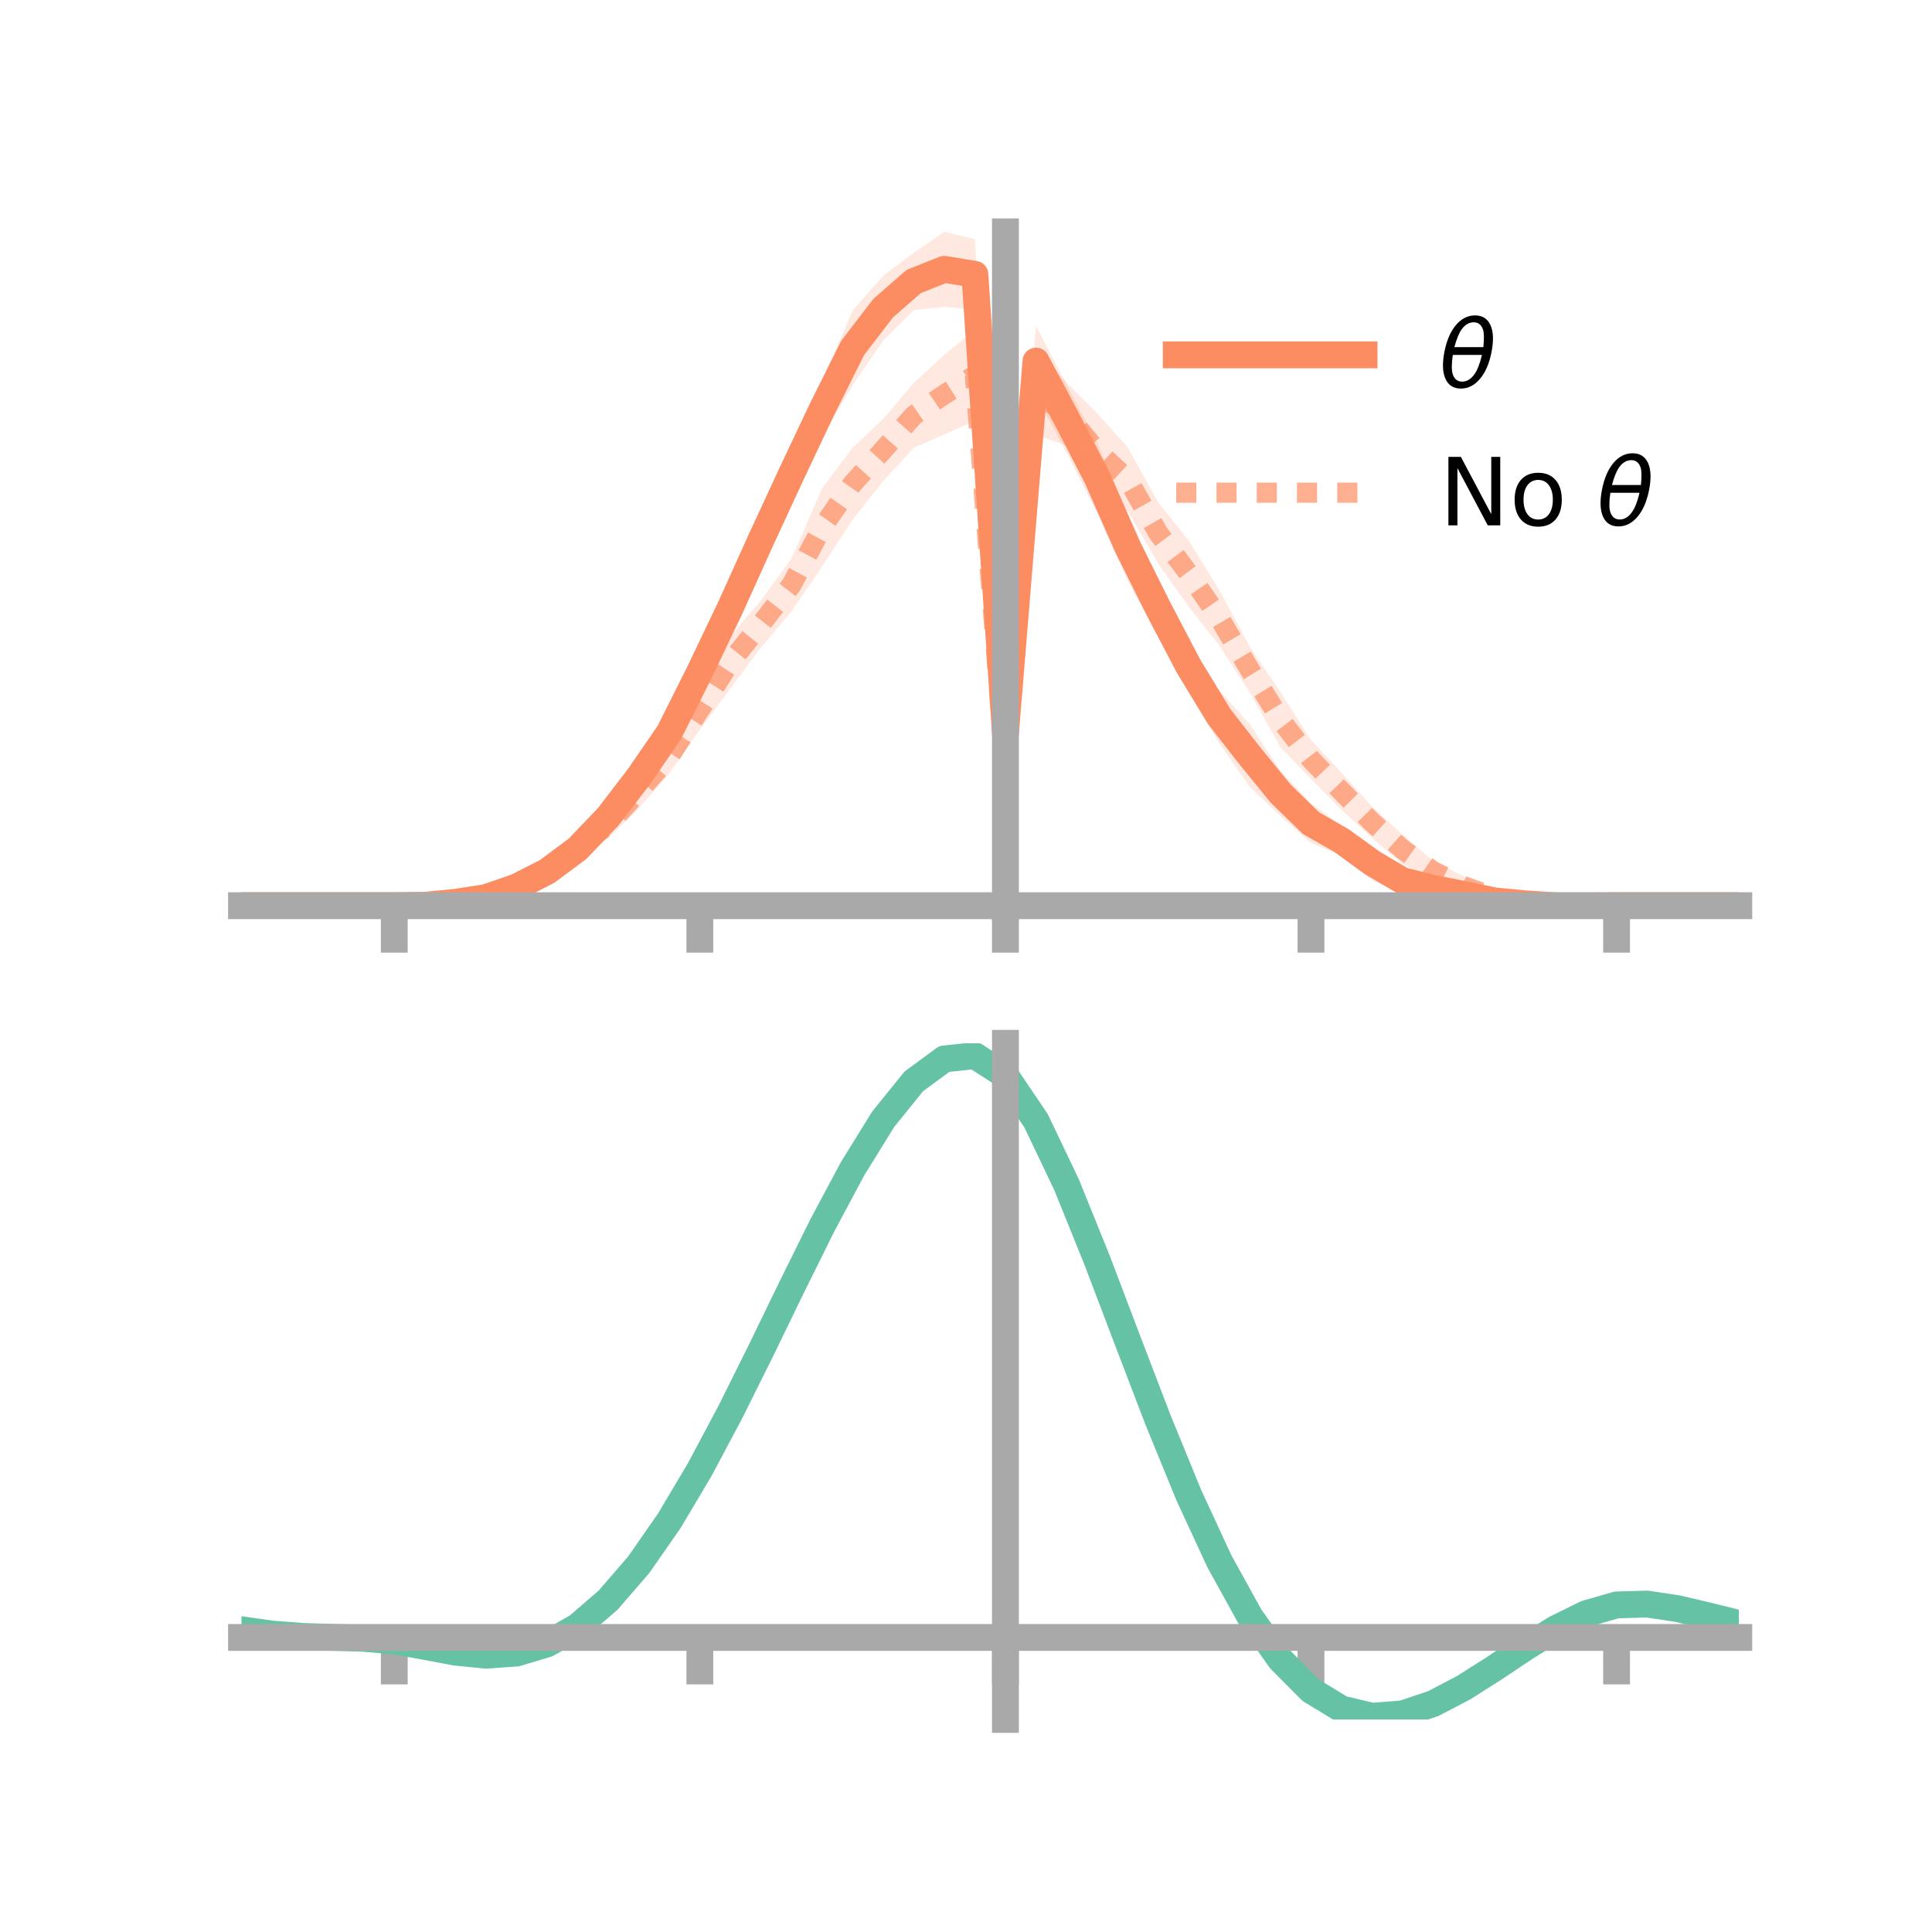 <?xml version="1.0" encoding="utf-8" standalone="no"?>
<!DOCTYPE svg PUBLIC "-//W3C//DTD SVG 1.1//EN"
  "http://www.w3.org/Graphics/SVG/1.1/DTD/svg11.dtd">
<!-- Created with matplotlib (https://matplotlib.org/) -->
<svg height="144pt" version="1.1" viewBox="0 0 144 144" width="144pt" xmlns="http://www.w3.org/2000/svg" xmlns:xlink="http://www.w3.org/1999/xlink">
 <defs>
  <style type="text/css">*{stroke-linecap:butt;stroke-linejoin:round;}</style>
 </defs>
 <g id="figure_1">
  <g id="patch_1">
   <path d="M 0 144 
L 144 144 
L 144 0 
L 0 0 
z
" style="fill:none;"/>
  </g>
  <g id="axes_1">
   <g id="patch_2">
    <path d="M 18 67.68 
L 129.6 67.68 
L 129.6 17.28 
L 18 17.28 
z
" style="fill:none;"/>
   </g>
   <g id="PolyCollection_1">
    <path clip-path="url(#p22b92eeab5)" d="M 18 67.506 
L 18 67.506 
L 20.278 67.506 
L 22.555 67.506 
L 24.833 67.506 
L 27.11 67.506 
L 29.388 67.506 
L 31.665 67.41 
L 33.943 67.08 
L 36.22 66.63 
L 38.498 65.712 
L 40.776 64.353 
L 43.053 62.504 
L 45.331 59.858 
L 47.608 56.769 
L 49.886 53.318 
L 52.163 48.406 
L 54.441 43.228 
L 56.718 37.943 
L 58.996 33.171 
L 61.273 28.391 
L 63.551 23.147 
L 65.829 20.558 
L 68.106 18.843 
L 70.384 17.28 
L 72.661 17.821 
L 74.939 53.474 
L 77.216 24.295 
L 79.494 28.652 
L 81.771 32.961 
L 84.049 38.255 
L 86.327 43.201 
L 88.604 47.806 
L 90.882 51.446 
L 93.159 54.006 
L 95.437 57.452 
L 97.714 59.868 
L 99.992 61.552 
L 102.269 63.031 
L 104.547 64.612 
L 106.824 65.423 
L 109.102 66.154 
L 111.38 66.767 
L 113.657 67.117 
L 115.935 67.353 
L 118.212 67.45 
L 120.49 67.505 
L 122.767 67.506 
L 125.045 67.506 
L 127.322 67.506 
L 129.6 67.506 
L 129.6 67.506 
L 129.6 67.506 
L 127.322 67.506 
L 125.045 67.506 
L 122.767 67.506 
L 120.49 67.507 
L 118.212 67.586 
L 115.935 67.68 
L 113.657 67.611 
L 111.38 67.525 
L 109.102 67.181 
L 106.824 67.002 
L 104.547 66.684 
L 102.269 65.596 
L 99.992 63.76 
L 97.714 62.84 
L 95.437 60.816 
L 93.159 58.672 
L 90.882 55.4 
L 88.604 51.565 
L 86.327 47.475 
L 84.049 43.284 
L 81.771 38.233 
L 79.494 33.732 
L 77.216 29.532 
L 74.939 55.86 
L 72.661 23.077 
L 70.384 22.866 
L 68.106 23.116 
L 65.829 25.372 
L 63.551 28.718 
L 61.273 32.597 
L 58.996 37.454 
L 56.718 42.53 
L 54.441 47.331 
L 52.163 51.693 
L 49.886 55.875 
L 47.608 59.046 
L 45.331 61.9 
L 43.053 64.013 
L 40.776 65.552 
L 38.498 66.518 
L 36.22 67.168 
L 33.943 67.432 
L 31.665 67.535 
L 29.388 67.506 
L 27.11 67.506 
L 24.833 67.506 
L 22.555 67.506 
L 20.278 67.506 
L 18 67.506 
z
" style="fill:#fc8d62;fill-opacity:0.2;"/>
   </g>
   <g id="PolyCollection_2">
    <path clip-path="url(#p22b92eeab5)" d="M 18 67.506 
L 18 67.506 
L 20.278 67.506 
L 22.555 67.506 
L 24.833 67.506 
L 27.11 67.506 
L 29.388 67.506 
L 31.665 67.411 
L 33.943 67.07 
L 36.22 66.393 
L 38.498 65.498 
L 40.776 64.343 
L 43.053 62.318 
L 45.331 60.478 
L 47.608 57.73 
L 49.886 55.166 
L 52.163 51.405 
L 54.441 47.39 
L 56.718 44.757 
L 58.996 41.622 
L 61.273 36.406 
L 63.551 33.374 
L 65.829 31.229 
L 68.106 28.543 
L 70.384 26.439 
L 72.661 24.598 
L 74.939 56.522 
L 77.216 26.11 
L 79.494 28.507 
L 81.771 30.8 
L 84.049 33.338 
L 86.327 37.447 
L 88.604 40.288 
L 90.882 43.984 
L 93.159 48.216 
L 95.437 51.578 
L 97.714 55.158 
L 99.992 57.601 
L 102.269 60.122 
L 104.547 62.219 
L 106.824 64.177 
L 109.102 65.311 
L 111.38 66.41 
L 113.657 67.071 
L 115.935 67.329 
L 118.212 67.432 
L 120.49 67.505 
L 122.767 67.506 
L 125.045 67.506 
L 127.322 67.506 
L 129.6 67.506 
L 129.6 67.506 
L 129.6 67.506 
L 127.322 67.506 
L 125.045 67.506 
L 122.767 67.506 
L 120.49 67.507 
L 118.212 67.571 
L 115.935 67.672 
L 113.657 67.691 
L 111.38 67.336 
L 109.102 66.791 
L 106.824 65.687 
L 104.547 64.416 
L 102.269 62.461 
L 99.992 60.36 
L 97.714 58.057 
L 95.437 55.69 
L 93.159 51.633 
L 90.882 48.127 
L 88.604 45.222 
L 86.327 42.014 
L 84.049 38.089 
L 81.771 36.435 
L 79.494 33.201 
L 77.216 32.428 
L 74.939 58.751 
L 72.661 31.361 
L 70.384 32.372 
L 68.106 33.383 
L 65.829 35.854 
L 63.551 38.724 
L 61.273 42.231 
L 58.996 45.56 
L 56.718 48.267 
L 54.441 51.307 
L 52.163 54.374 
L 49.886 57.644 
L 47.608 60.252 
L 45.331 62.488 
L 43.053 63.926 
L 40.776 65.555 
L 38.498 66.445 
L 36.22 67.093 
L 33.943 67.462 
L 31.665 67.537 
L 29.388 67.506 
L 27.11 67.506 
L 24.833 67.506 
L 22.555 67.506 
L 20.278 67.506 
L 18 67.506 
z
" style="fill:#fc8d62;fill-opacity:0.2;"/>
   </g>
   <g id="matplotlib.axis_1">
    <g id="xtick_1">
     <g id="line2d_1">
      <defs>
       <path d="M 0 0 
L 0 3.5 
" id="mbe8b93b257" style="stroke:#a9a9a9;stroke-width:2;"/>
      </defs>
      <g>
       <use style="fill:#a9a9a9;stroke:#a9a9a9;stroke-width:2;" x="29.388" xlink:href="#mbe8b93b257" y="67.506"/>
      </g>
     </g>
    </g>
    <g id="xtick_2">
     <g id="line2d_2">
      <g>
       <use style="fill:#a9a9a9;stroke:#a9a9a9;stroke-width:2;" x="52.163" xlink:href="#mbe8b93b257" y="67.506"/>
      </g>
     </g>
    </g>
    <g id="xtick_3">
     <g id="line2d_3">
      <g>
       <use style="fill:#a9a9a9;stroke:#a9a9a9;stroke-width:2;" x="74.939" xlink:href="#mbe8b93b257" y="67.506"/>
      </g>
     </g>
    </g>
    <g id="xtick_4">
     <g id="line2d_4">
      <g>
       <use style="fill:#a9a9a9;stroke:#a9a9a9;stroke-width:2;" x="97.714" xlink:href="#mbe8b93b257" y="67.506"/>
      </g>
     </g>
    </g>
    <g id="xtick_5">
     <g id="line2d_5">
      <g>
       <use style="fill:#a9a9a9;stroke:#a9a9a9;stroke-width:2;" x="120.49" xlink:href="#mbe8b93b257" y="67.506"/>
      </g>
     </g>
    </g>
   </g>
   <g id="matplotlib.axis_2"/>
   <g id="line2d_6">
    <path clip-path="url(#p22b92eeab5)" d="M 18 67.506 
L 20.278 67.506 
L 22.555 67.506 
L 24.833 67.506 
L 27.11 67.506 
L 29.388 67.506 
L 31.665 67.472 
L 33.943 67.256 
L 36.22 66.899 
L 38.498 66.115 
L 40.776 64.953 
L 43.053 63.259 
L 45.331 60.879 
L 47.608 57.907 
L 49.886 54.596 
L 52.163 50.05 
L 54.441 45.279 
L 56.718 40.236 
L 58.996 35.313 
L 61.273 30.494 
L 63.551 25.933 
L 65.829 22.965 
L 68.106 20.98 
L 70.384 20.073 
L 72.661 20.449 
L 74.939 54.667 
L 77.216 26.913 
L 79.494 31.192 
L 81.771 35.597 
L 84.049 40.769 
L 86.327 45.338 
L 88.604 49.686 
L 90.882 53.423 
L 93.159 56.339 
L 95.437 59.134 
L 97.714 61.354 
L 99.992 62.656 
L 102.269 64.313 
L 104.547 65.648 
L 106.824 66.212 
L 109.102 66.667 
L 111.38 67.146 
L 113.657 67.364 
L 115.935 67.516 
L 118.212 67.518 
L 120.49 67.506 
L 122.767 67.506 
L 125.045 67.506 
L 127.322 67.506 
L 129.6 67.506 
" style="fill:none;stroke:#fc8d62;stroke-linecap:square;stroke-width:2;"/>
   </g>
   <g id="line2d_7">
    <path clip-path="url(#p22b92eeab5)" d="M 18 67.506 
L 20.278 67.506 
L 22.555 67.506 
L 24.833 67.506 
L 27.11 67.506 
L 29.388 67.506 
L 31.665 67.474 
L 33.943 67.266 
L 36.22 66.743 
L 38.498 65.972 
L 40.776 64.949 
L 43.053 63.122 
L 45.331 61.483 
L 47.608 58.991 
L 49.886 56.405 
L 52.163 52.89 
L 54.441 49.349 
L 56.718 46.512 
L 58.996 43.591 
L 61.273 39.319 
L 63.551 36.049 
L 65.829 33.541 
L 68.106 30.963 
L 70.384 29.405 
L 72.661 27.979 
L 74.939 57.637 
L 77.216 29.269 
L 79.494 30.854 
L 81.771 33.618 
L 84.049 35.714 
L 86.327 39.73 
L 88.604 42.755 
L 90.882 46.056 
L 93.159 49.925 
L 95.437 53.634 
L 97.714 56.607 
L 99.992 58.981 
L 102.269 61.291 
L 104.547 63.317 
L 106.824 64.932 
L 109.102 66.051 
L 111.38 66.873 
L 113.657 67.381 
L 115.935 67.501 
L 118.212 67.501 
L 120.49 67.506 
L 122.767 67.506 
L 125.045 67.506 
L 127.322 67.506 
L 129.6 67.506 
" style="fill:none;stroke:#fc8d62;stroke-dasharray:1.5,1.5;stroke-dashoffset:0;stroke-opacity:0.7;stroke-width:1.5;"/>
   </g>
   <g id="patch_3">
    <path d="M 74.939 67.68 
L 74.939 17.28 
" style="fill:none;stroke:#a9a9a9;stroke-linecap:square;stroke-linejoin:miter;stroke-width:2;"/>
   </g>
   <g id="patch_4">
    <path d="M 129.6 67.68 
L 129.6 17.28 
" style="fill:none;"/>
   </g>
   <g id="patch_5">
    <path d="M 18 67.506 
L 129.6 67.506 
" style="fill:none;stroke:#a9a9a9;stroke-linecap:square;stroke-linejoin:miter;stroke-width:2;"/>
   </g>
   <g id="patch_6">
    <path d="M 18 17.28 
L 129.6 17.28 
" style="fill:none;"/>
   </g>
   <g id="legend_1">
    <g id="line2d_8">
     <path d="M 87.67 26.449 
L 101.67 26.449 
" style="fill:none;stroke:#fc8d62;stroke-linecap:square;stroke-width:2;"/>
    </g>
    <g id="line2d_9"/>
    <g id="text_1">
     <!-- $\theta$ -->
     <g transform="translate(107.27 28.899)scale(0.07 -0.07)">
      <defs>
       <path d="M 45.516 34.672 
L 14.453 34.672 
Q 12.359 20.062 14.5 13.875 
Q 17.188 6.25 24.469 6.25 
Q 31.781 6.25 37.359 13.922 
Q 42.234 20.656 45.516 34.672 
z
M 47.016 42.969 
Q 48.344 56.844 46.625 61.719 
Q 43.953 69.438 36.766 69.438 
Q 29.297 69.438 23.828 61.812 
Q 19.531 55.672 16.156 42.969 
z
M 38.188 76.766 
Q 49.906 76.766 54.594 66.406 
Q 59.281 56.109 55.719 37.844 
Q 52.203 19.625 43.453 9.281 
Q 34.766 -1.125 23.047 -1.125 
Q 11.281 -1.125 6.641 9.281 
Q 2 19.625 5.516 37.844 
Q 9.078 56.109 17.719 66.406 
Q 26.422 76.766 38.188 76.766 
z
" id="DejaVuSans-Oblique-952"/>
      </defs>
      <use transform="translate(0 0.234)" xlink:href="#DejaVuSans-Oblique-952"/>
     </g>
    </g>
    <g id="line2d_10">
     <path d="M 87.67 36.724 
L 101.67 36.724 
" style="fill:none;stroke:#fc8d62;stroke-dasharray:1.5,1.5;stroke-dashoffset:0;stroke-opacity:0.7;stroke-width:1.5;"/>
    </g>
    <g id="line2d_11"/>
    <g id="text_2">
     <!-- No $\theta$ -->
     <g transform="translate(107.27 39.174)scale(0.07 -0.07)">
      <defs>
       <path d="M 9.812 72.906 
L 23.094 72.906 
L 55.422 11.922 
L 55.422 72.906 
L 64.984 72.906 
L 64.984 0 
L 51.703 0 
L 19.391 60.984 
L 19.391 0 
L 9.812 0 
z
" id="DejaVuSans-78"/>
       <path d="M 30.609 48.391 
Q 23.391 48.391 19.188 42.75 
Q 14.984 37.109 14.984 27.297 
Q 14.984 17.484 19.156 11.844 
Q 23.344 6.203 30.609 6.203 
Q 37.797 6.203 41.984 11.859 
Q 46.188 17.531 46.188 27.297 
Q 46.188 37.016 41.984 42.703 
Q 37.797 48.391 30.609 48.391 
z
M 30.609 56 
Q 42.328 56 49.016 48.375 
Q 55.719 40.766 55.719 27.297 
Q 55.719 13.875 49.016 6.219 
Q 42.328 -1.422 30.609 -1.422 
Q 18.844 -1.422 12.172 6.219 
Q 5.516 13.875 5.516 27.297 
Q 5.516 40.766 12.172 48.375 
Q 18.844 56 30.609 56 
z
" id="DejaVuSans-111"/>
       <path id="DejaVuSans-32"/>
      </defs>
      <use transform="translate(0 0.234)" xlink:href="#DejaVuSans-78"/>
      <use transform="translate(74.805 0.234)" xlink:href="#DejaVuSans-111"/>
      <use transform="translate(135.986 0.234)" xlink:href="#DejaVuSans-32"/>
      <use transform="translate(167.773 0.234)" xlink:href="#DejaVuSans-Oblique-952"/>
     </g>
    </g>
   </g>
  </g>
  <g id="axes_2">
   <g id="patch_7">
    <path d="M 18 128.16 
L 129.6 128.16 
L 129.6 77.76 
L 18 77.76 
z
" style="fill:none;"/>
   </g>
   <g id="PolyCollection_3">
    <path clip-path="url(#p6d1236e088)" d="M 18 121.515 
L 18 121.427 
L 20.278 121.758 
L 22.555 121.932 
L 24.833 122.004 
L 27.11 122.072 
L 29.388 122.269 
L 31.665 122.676 
L 33.943 123.099 
L 36.22 123.315 
L 38.498 123.149 
L 40.776 122.46 
L 43.053 121.145 
L 45.331 119.143 
L 47.608 116.446 
L 49.886 113.097 
L 52.163 109.175 
L 54.441 104.8 
L 56.718 100.124 
L 58.996 95.335 
L 61.273 90.648 
L 63.551 86.305 
L 65.829 82.564 
L 68.106 79.701 
L 70.384 78.002 
L 72.661 77.76 
L 74.939 79.254 
L 77.216 82.669 
L 79.494 87.504 
L 81.771 93.212 
L 84.049 99.293 
L 86.327 105.327 
L 88.604 110.975 
L 90.882 115.979 
L 93.159 120.164 
L 95.437 123.428 
L 97.714 125.74 
L 99.992 127.132 
L 102.269 127.683 
L 104.547 127.512 
L 106.824 126.762 
L 109.102 125.593 
L 111.38 124.175 
L 113.657 122.683 
L 115.935 121.292 
L 118.212 120.18 
L 120.49 119.531 
L 122.767 119.468 
L 125.045 119.82 
L 127.322 120.369 
L 129.6 120.944 
L 129.6 121.055 
L 129.6 121.055 
L 127.322 120.507 
L 125.045 119.981 
L 122.767 119.645 
L 120.49 119.714 
L 118.212 120.37 
L 115.935 121.51 
L 113.657 122.952 
L 111.38 124.503 
L 109.102 125.978 
L 106.824 127.192 
L 104.547 127.972 
L 102.269 128.16 
L 99.992 127.621 
L 97.714 126.251 
L 95.437 123.987 
L 93.159 120.807 
L 90.882 116.745 
L 88.604 111.893 
L 86.327 106.416 
L 84.049 100.557 
L 81.771 94.645 
L 79.494 89.09 
L 77.216 84.381 
L 74.939 81.055 
L 72.661 79.607 
L 70.384 79.849 
L 68.106 81.503 
L 65.829 84.28 
L 63.551 87.897 
L 61.273 92.087 
L 58.996 96.596 
L 56.718 101.194 
L 54.441 105.673 
L 52.163 109.857 
L 49.886 113.602 
L 47.608 116.8 
L 45.331 119.379 
L 43.053 121.309 
L 40.776 122.594 
L 38.498 123.272 
L 36.22 123.424 
L 33.943 123.186 
L 31.665 122.749 
L 29.388 122.343 
L 27.11 122.15 
L 24.833 122.081 
L 22.555 122.005 
L 20.278 121.831 
L 18 121.515 
z
" style="fill:#66c2a5;fill-opacity:0.2;"/>
   </g>
   <g id="matplotlib.axis_3">
    <g id="xtick_6">
     <g id="line2d_12">
      <g>
       <use style="fill:#a9a9a9;stroke:#a9a9a9;stroke-width:2;" x="29.388" xlink:href="#mbe8b93b257" y="122.046"/>
      </g>
     </g>
    </g>
    <g id="xtick_7">
     <g id="line2d_13">
      <g>
       <use style="fill:#a9a9a9;stroke:#a9a9a9;stroke-width:2;" x="52.163" xlink:href="#mbe8b93b257" y="122.046"/>
      </g>
     </g>
    </g>
    <g id="xtick_8">
     <g id="line2d_14">
      <g>
       <use style="fill:#a9a9a9;stroke:#a9a9a9;stroke-width:2;" x="74.939" xlink:href="#mbe8b93b257" y="122.046"/>
      </g>
     </g>
    </g>
    <g id="xtick_9">
     <g id="line2d_15">
      <g>
       <use style="fill:#a9a9a9;stroke:#a9a9a9;stroke-width:2;" x="97.714" xlink:href="#mbe8b93b257" y="122.046"/>
      </g>
     </g>
    </g>
    <g id="xtick_10">
     <g id="line2d_16">
      <g>
       <use style="fill:#a9a9a9;stroke:#a9a9a9;stroke-width:2;" x="120.49" xlink:href="#mbe8b93b257" y="122.046"/>
      </g>
     </g>
    </g>
   </g>
   <g id="matplotlib.axis_4"/>
   <g id="line2d_17">
    <path clip-path="url(#p6d1236e088)" d="M 18 121.471 
L 20.278 121.795 
L 22.555 121.969 
L 24.833 122.042 
L 27.11 122.111 
L 29.388 122.306 
L 31.665 122.713 
L 33.943 123.142 
L 36.22 123.369 
L 38.498 123.21 
L 40.776 122.527 
L 43.053 121.227 
L 45.331 119.261 
L 47.608 116.623 
L 49.886 113.35 
L 52.163 109.516 
L 54.441 105.236 
L 56.718 100.659 
L 58.996 95.966 
L 61.273 91.368 
L 63.551 87.101 
L 65.829 83.422 
L 68.106 80.602 
L 70.384 78.926 
L 72.661 78.684 
L 74.939 80.155 
L 77.216 83.525 
L 79.494 88.297 
L 81.771 93.928 
L 84.049 99.925 
L 86.327 105.871 
L 88.604 111.434 
L 90.882 116.362 
L 93.159 120.486 
L 95.437 123.707 
L 97.714 125.996 
L 99.992 127.376 
L 102.269 127.922 
L 104.547 127.742 
L 106.824 126.977 
L 109.102 125.785 
L 111.38 124.339 
L 113.657 122.817 
L 115.935 121.401 
L 118.212 120.275 
L 120.49 119.622 
L 122.767 119.556 
L 125.045 119.901 
L 127.322 120.438 
L 129.6 121 
" style="fill:none;stroke:#66c2a5;stroke-linecap:square;stroke-width:2;"/>
   </g>
   <g id="patch_8">
    <path d="M 74.939 128.16 
L 74.939 77.76 
" style="fill:none;stroke:#a9a9a9;stroke-linecap:square;stroke-linejoin:miter;stroke-width:2;"/>
   </g>
   <g id="patch_9">
    <path d="M 129.6 128.16 
L 129.6 77.76 
" style="fill:none;"/>
   </g>
   <g id="patch_10">
    <path d="M 18 122.046 
L 129.6 122.046 
" style="fill:none;stroke:#a9a9a9;stroke-linecap:square;stroke-linejoin:miter;stroke-width:2;"/>
   </g>
   <g id="patch_11">
    <path d="M 18 77.76 
L 129.6 77.76 
" style="fill:none;"/>
   </g>
  </g>
 </g>
 <defs>
  <clipPath id="p22b92eeab5">
   <rect height="50.4" width="111.6" x="18" y="17.28"/>
  </clipPath>
  <clipPath id="p6d1236e088">
   <rect height="50.4" width="111.6" x="18" y="77.76"/>
  </clipPath>
 </defs>
</svg>
